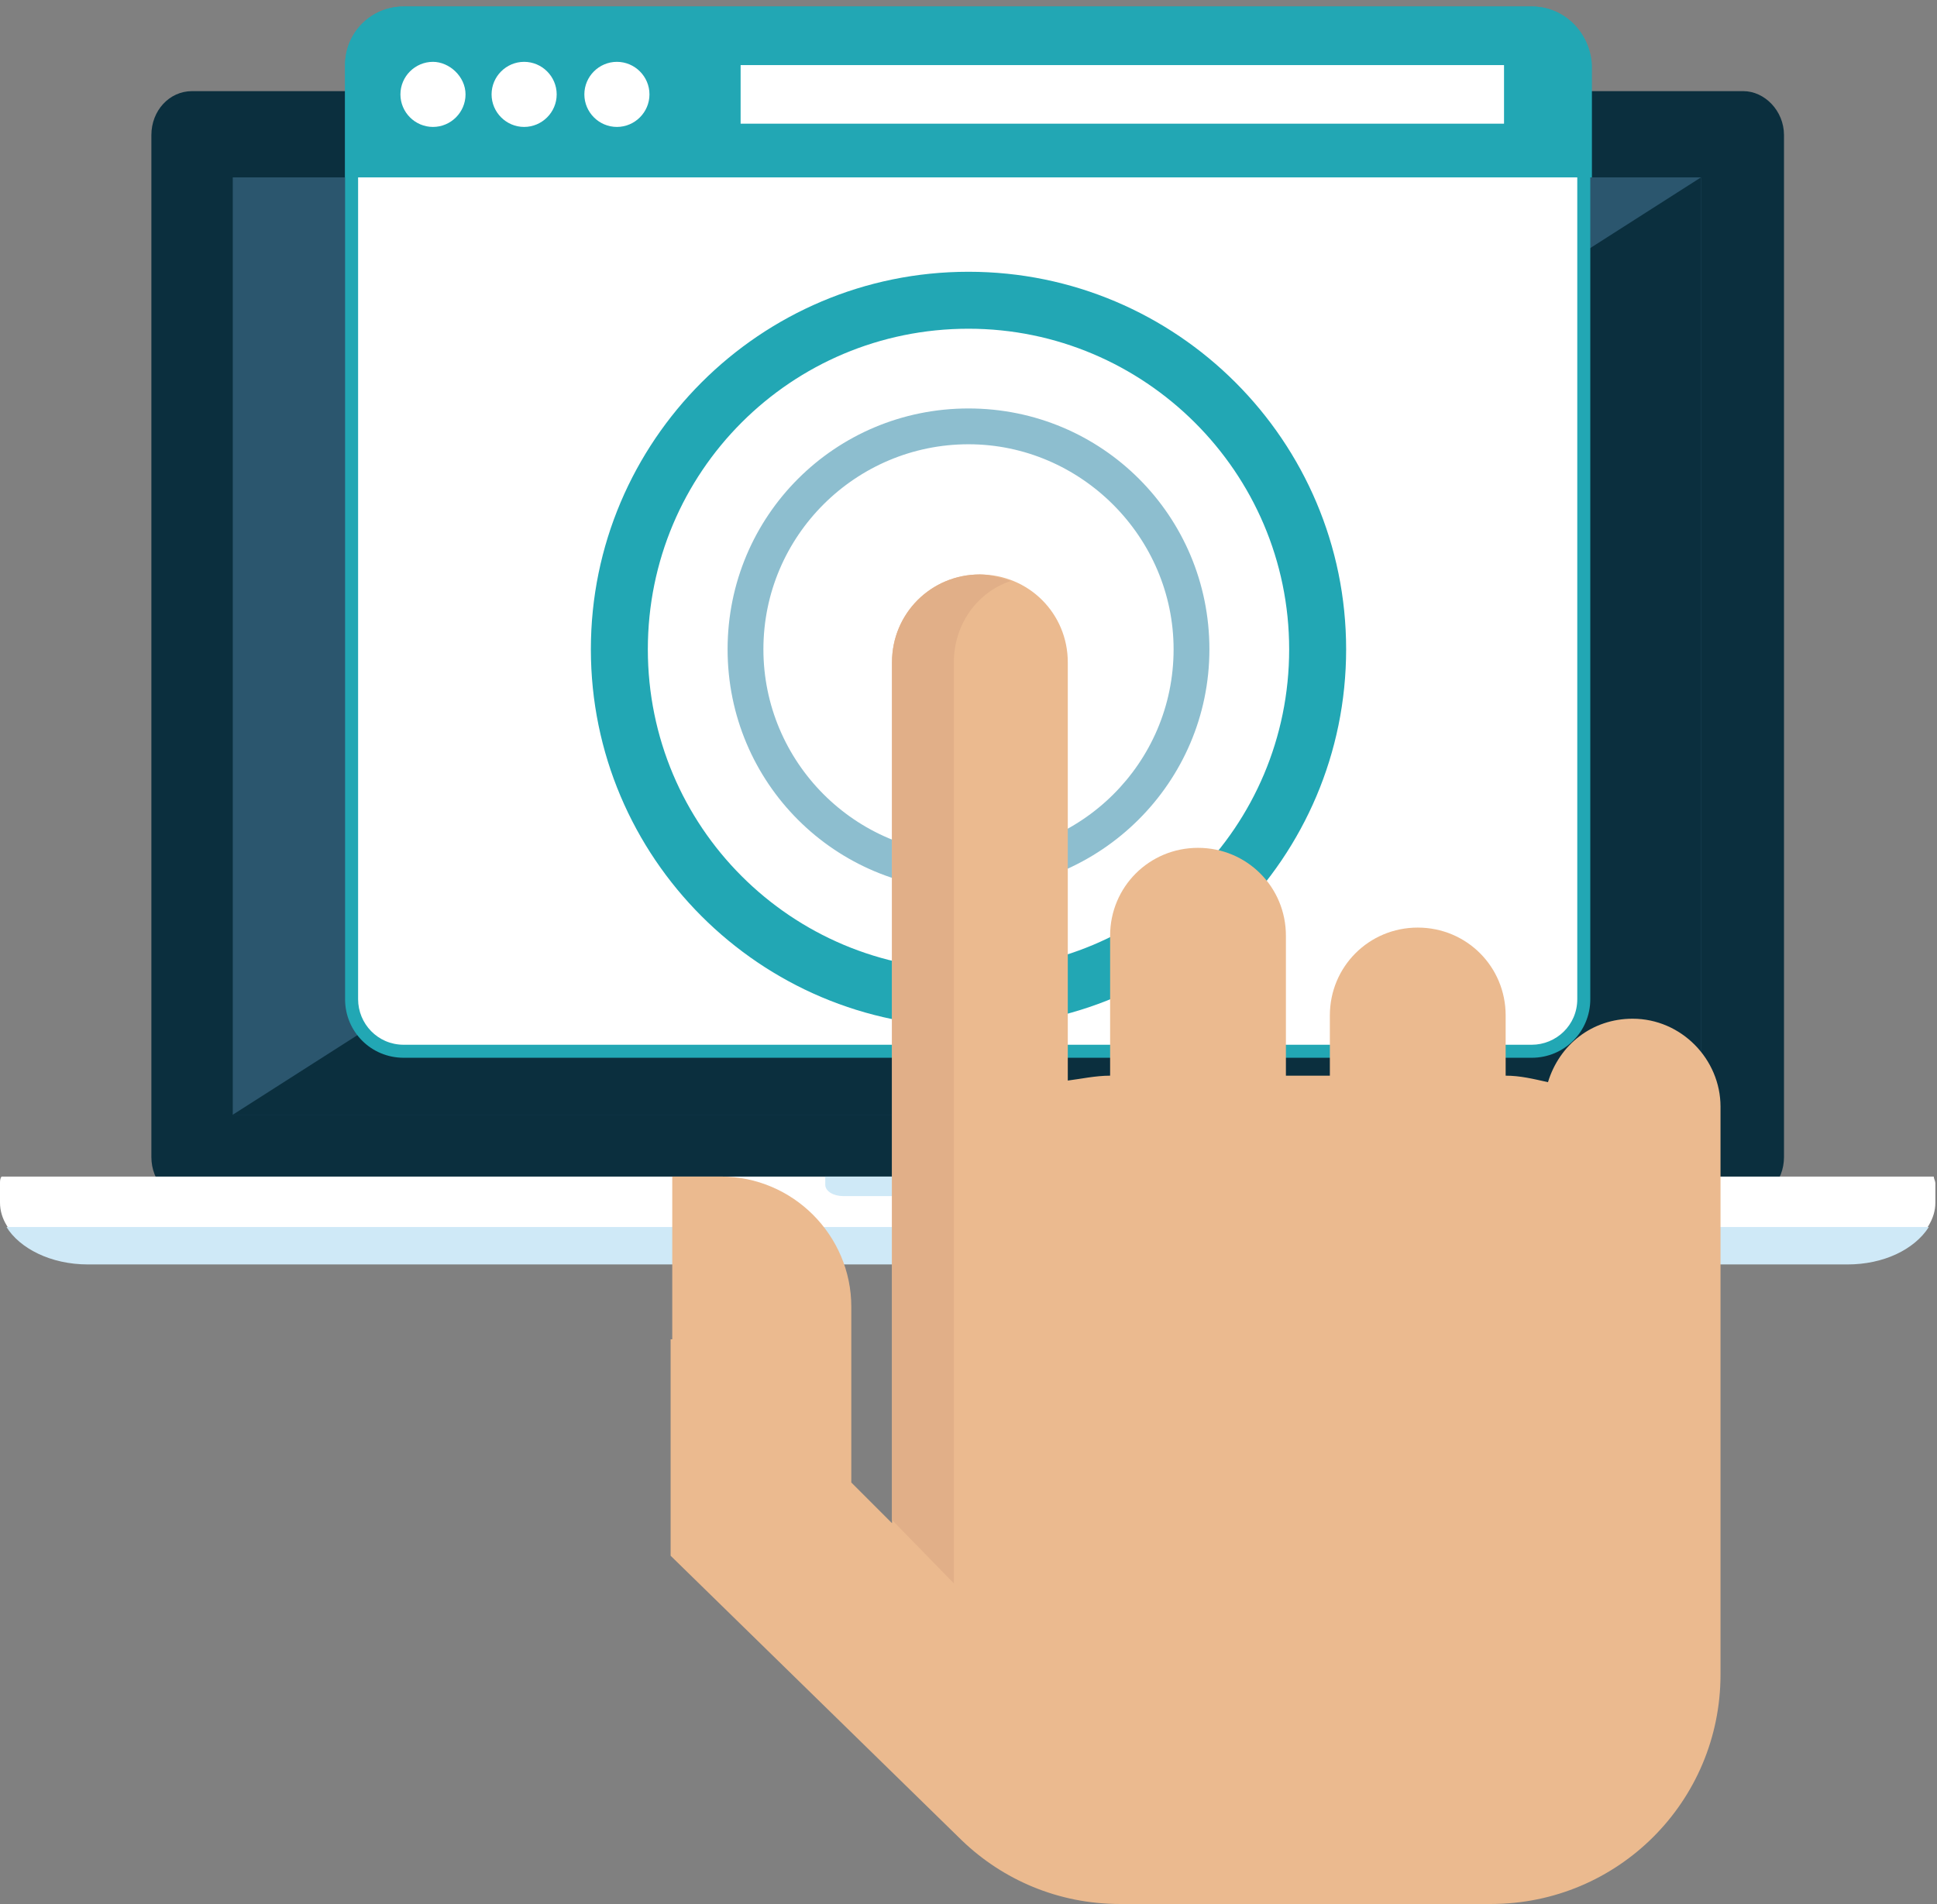 <?xml version="1.0" encoding="utf-8"?>
<!-- Generator: Adobe Illustrator 19.2.0, SVG Export Plug-In . SVG Version: 6.00 Build 0)  -->
<svg version="1.1" id="圖層_1" xmlns="http://www.w3.org/2000/svg" xmlns:xlink="http://www.w3.org/1999/xlink" x="0px" y="0px"
	 viewBox="0 0 119 117" style="enable-background:new 0 0 119 117;" xml:space="preserve">
<rect x="0" y="0" width="119" height="117" fill="#808080" stroke="none"/>
<style type="text/css">
	.st0{fill:#0B2F3E;}
	.st1{fill:#2B566E;}
	.st2{fill:#FFFFFF;}
	.st3{fill:#CFE9F7;}
	.st4{fill:#22A7B4;}
	.st5{fill:#8DBECF;}
	.st6{fill:#EBBA8F;}
	.st7{fill:#E1AF88;}
</style>
<path class="st0" d="M107.1,5.6H11.8c-1.4,0-2.5,1.2-2.5,2.7v62.8c0,1.5,1.1,2.7,2.5,2.7h95.3c1.4,0,2.5-1.2,2.5-2.7V8.3
	C109.6,6.8,108.4,5.6,107.1,5.6"/>
<rect x="14.3" y="10.9" class="st1" width="90.2" height="57.6"/>
<polyline class="st0" points="14.3,68.5 104.5,10.9 104.5,68.5 14.3,68.5 "/>
<path class="st2" d="M118.8,72.3H0.1C0,72.4,0,72.6,0,72.7v1.2c0,2,2.4,3.7,5.4,3.7h108.1c3,0,5.4-1.7,5.4-3.7v-1.2
	C118.9,72.6,118.8,72.4,118.8,72.3"/>
<path class="st3" d="M0.4,75.4c0.8,1.3,2.7,2.3,5,2.3h108.1c2.2,0,4.1-0.9,5-2.3H0.4"/>
<path class="st3" d="M50.7,72.3v0.5c0,0.4,0.5,0.7,1.1,0.7H67c0.6,0,1.1-0.3,1.1-0.7v-0.5H50.7"/>
<path class="st2" d="M24.8,64.7c-1.8,0-3.2-1.4-3.2-3.2V4c0-1.8,1.4-3.2,3.2-3.2h69.3c1.8,0,3.2,1.4,3.2,3.2v57.4
	c0,1.8-1.4,3.2-3.2,3.2H24.8"/>
<path class="st4" d="M94.1,1.2c1.6,0,2.8,1.3,2.8,2.8v57.4c0,1.6-1.3,2.8-2.8,2.8H24.8c-1.6,0-2.8-1.3-2.8-2.8V4
	c0-1.6,1.3-2.8,2.8-2.8H94.1 M94.1,0.4H24.8c-2,0-3.6,1.6-3.6,3.6v57.4c0,2,1.6,3.6,3.6,3.6h69.3c2,0,3.6-1.6,3.6-3.6V4
	C97.7,2,96.1,0.4,94.1,0.4z"/>
<path class="st4" d="M94.1,0.4H24.8c-2,0-3.6,1.6-3.6,3.6v6.9h76.6V4C97.7,2,96.1,0.4,94.1,0.4"/>
<path class="st2" d="M28.6,5.8c0,1.1-0.9,2-2,2c-1.1,0-2-0.9-2-2c0-1.1,0.9-2,2-2C27.6,3.8,28.6,4.7,28.6,5.8"/>
<path class="st2" d="M34.2,5.8c0,1.1-0.9,2-2,2c-1.1,0-2-0.9-2-2c0-1.1,0.9-2,2-2C33.3,3.8,34.2,4.7,34.2,5.8"/>
<path class="st2" d="M39.9,5.8c0,1.1-0.9,2-2,2c-1.1,0-2-0.9-2-2c0-1.1,0.9-2,2-2C39,3.8,39.9,4.7,39.9,5.8"/>
<rect x="45.5" y="4" class="st2" width="46.9" height="3.6"/>
<path class="st4" d="M59.5,63.1c-12.8,0-23.2-10.4-23.2-23.2c0-12.8,10.4-23.2,23.2-23.2c12.8,0,23.2,10.4,23.2,23.2
	C82.7,52.7,72.3,63.1,59.5,63.1 M59.5,20.2c-10.9,0-19.7,8.8-19.7,19.7c0,10.9,8.8,19.7,19.7,19.7c10.9,0,19.7-8.8,19.7-19.7
	C79.2,29,70.3,20.2,59.5,20.2z"/>
<path class="st5" d="M59.5,54.7c-8.2,0-14.8-6.6-14.8-14.8c0-8.2,6.6-14.8,14.8-14.8c8.2,0,14.8,6.6,14.8,14.8
	C74.3,48.1,67.6,54.7,59.5,54.7 M59.5,27.3c-6.9,0-12.6,5.6-12.6,12.6c0,6.9,5.6,12.6,12.6,12.6c6.9,0,12.6-5.6,12.6-12.6
	C72.1,33,66.4,27.3,59.5,27.3z"/>
<path class="st6" d="M100.3,62.6c-2.5,0-4.5,1.6-5.2,3.9c-0.9-0.2-1.7-0.4-2.6-0.4v-3.7c0-3-2.4-5.4-5.4-5.4c-3,0-5.4,2.4-5.4,5.4
	v3.7H79v-8.6c0-3-2.4-5.4-5.4-5.4c-3,0-5.4,2.4-5.4,5.4v8.6c-0.9,0-1.8,0.2-2.6,0.3V40.7c0-3-2.4-5.4-5.4-5.4c-3,0-5.4,2.4-5.4,5.4
	v38.8c0,0.2,0,0.4,0,0.6v13.5l-2.5-2.5V80.3c0-4.4-3.6-8-8-8h-2.7c-0.1,0-0.2,0-0.3,0v10c0,0,0,0-0.1,0v13.3l17.9,17.5
	c2.5,2.4,5.9,3.9,9.7,3.9h22.8c7.8,0,14.1-6.3,14.1-14.1V68C105.7,65.1,103.3,62.6,100.3,62.6"/>
<path class="st7" d="M58.6,97.3V80.1c0-0.2,0-0.4,0-0.6V40.7c0-2.3,1.4-4.3,3.5-5c-0.6-0.2-1.3-0.4-1.9-0.4c-3,0-5.4,2.4-5.4,5.4
	v38.8c0,0.2,0,0.4,0,0.6v13.3L58.6,97.3"/>
</svg>
